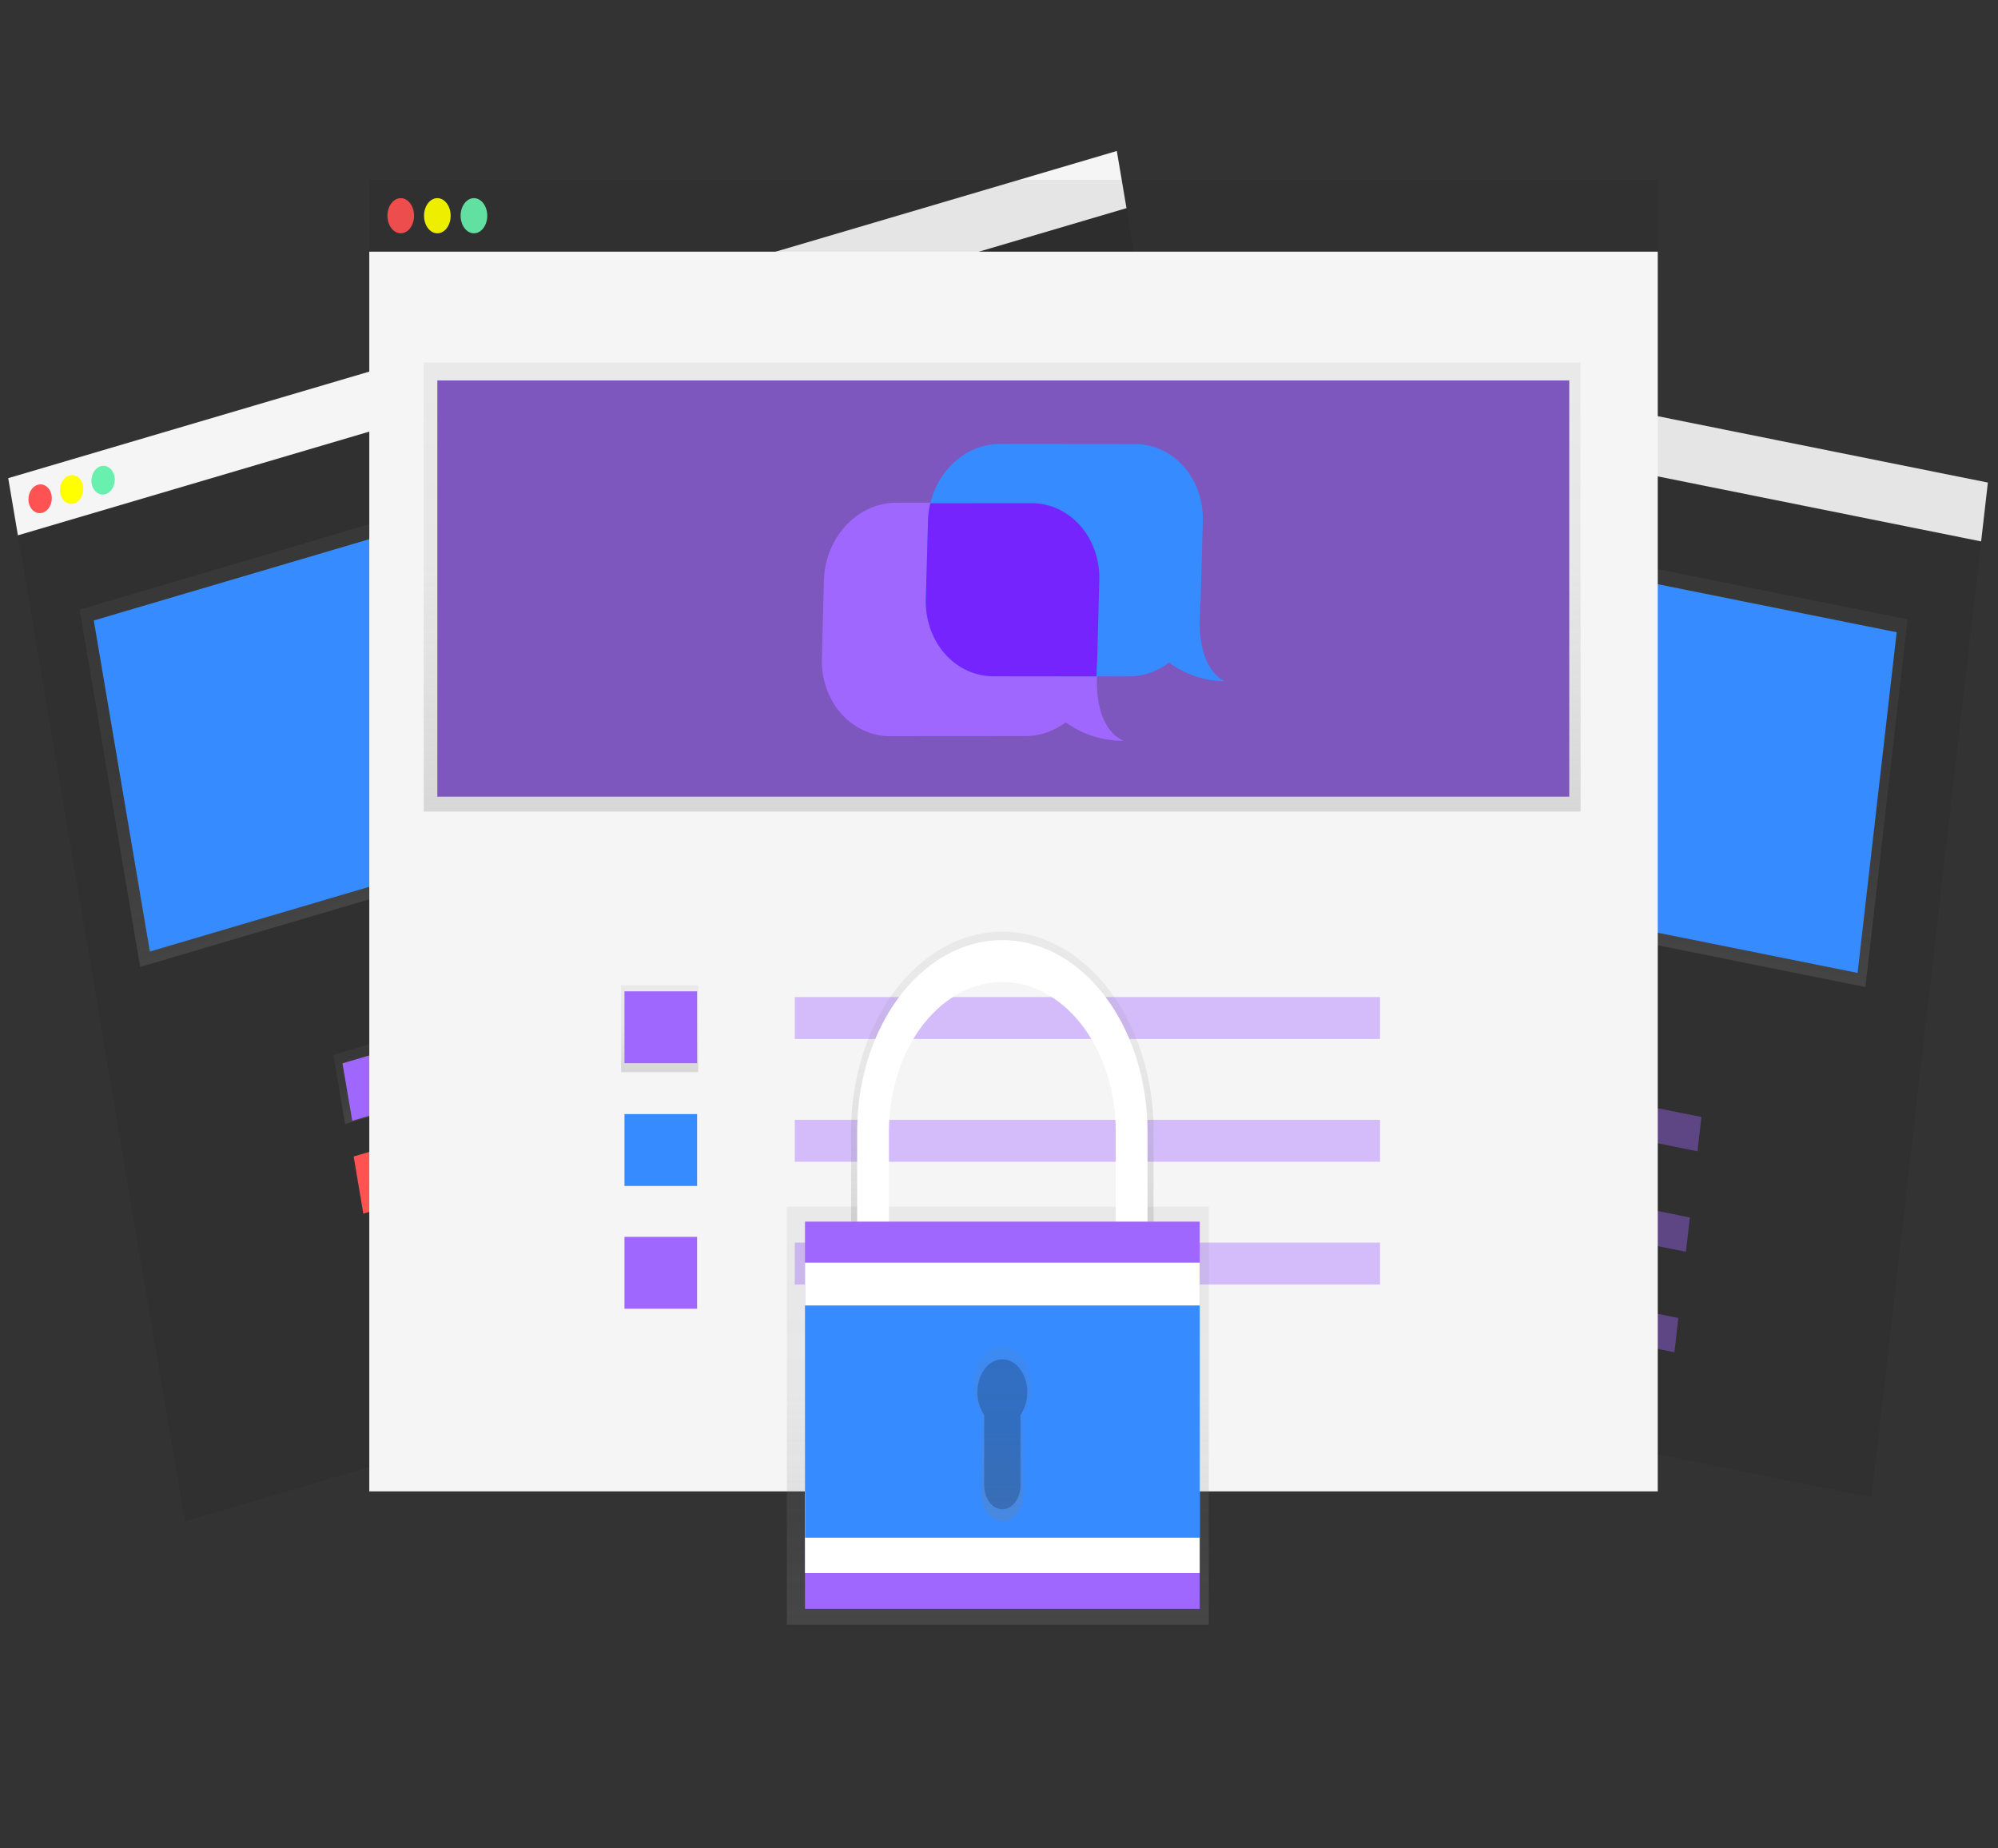 <?xml version="1.0" encoding="UTF-8" standalone="no"?>
<svg
   xmlns:dc="http://purl.org/dc/elements/1.1/"
   xmlns:cc="http://creativecommons.org/ns#"
   xmlns:rdf="http://www.w3.org/1999/02/22-rdf-syntax-ns#"
   xmlns:svg="http://www.w3.org/2000/svg"
   xmlns="http://www.w3.org/2000/svg"
   xmlns:xlink="http://www.w3.org/1999/xlink"
   xmlns:sodipodi="http://sodipodi.sourceforge.net/DTD/sodipodi-0.dtd"
   xmlns:inkscape="http://www.inkscape.org/namespaces/inkscape"
   id="ffa0e257-4b46-4632-a8d6-93195cbf254d"
   data-name="Layer 1"
   width="813mm"
   height="752mm"
   viewBox="0 0 3072.756 2842.205"
   version="1.1"
   sodipodi:docname="feeds-private.svg"
   inkscape:version="0.92.4 (5da689c313, 2019-01-14)">
  <rect x="0" y="0" width="3072.756" height="2842.205" fill="#333333" stroke="none"/>
  <sodipodi:namedview
     pagecolor="#ffffff"
     bordercolor="#666666"
     borderopacity="1"
     objecttolerance="10"
     gridtolerance="10"
     guidetolerance="10"
     inkscape:pageopacity="0"
     inkscape:pageshadow="2"
     inkscape:window-width="1920"
     inkscape:window-height="1017"
     id="namedview687"
     showgrid="false"
     inkscape:zoom="0.31707753"
     inkscape:cx="1444.3998"
     inkscape:cy="1410.2483"
     inkscape:window-x="-8"
     inkscape:window-y="-8"
     inkscape:window-maximized="1"
     inkscape:current-layer="ffa0e257-4b46-4632-a8d6-93195cbf254d"
     units="mm"
     width="813mm" />
  <defs
     id="defs576">
    <linearGradient
       id="74471b12-b6be-488b-b2aa-2815e91483d9"
       x1="790.94"
       y1="640.76"
       x2="790.94"
       y2="264.76"
       gradientTransform="rotate(90,783.095,446.895)"
       gradientUnits="userSpaceOnUse">
      <stop
         offset="0"
         stop-color="gray"
         stop-opacity="0.25"
         id="stop558" />
      <stop
         offset="0.54"
         stop-color="gray"
         stop-opacity="0.12"
         id="stop560" />
      <stop
         offset="1"
         stop-color="gray"
         stop-opacity="0.1"
         id="stop562" />
    </linearGradient>
    <linearGradient
       id="f5c756da-9879-448e-9194-9478f83d355f"
       x1="785.97"
       y1="446.14"
       x2="785.97"
       y2="321.91"
       gradientTransform="matrix(-1.4269282e-8,3.518,-4.583,0,1118.122,-472.557)"
       xlink:href="#74471b12-b6be-488b-b2aa-2815e91483d9" />
    <linearGradient
       id="5c9be04e-db0f-4829-87c1-2cfa193e30b8"
       x1="660.92"
       y1="518.19"
       x2="660.92"
       y2="494.17"
       gradientTransform="matrix(-1.4269282e-8,3.518,-4.583,0,1125.292,-508.723)"
       xlink:href="#74471b12-b6be-488b-b2aa-2815e91483d9" />
    <linearGradient
       id="b92f3a53-b4d2-4abd-916c-aeb632188996"
       x1="433.66"
       y1="605.23"
       x2="433.66"
       y2="235.23"
       gradientTransform="matrix(3.461,-2.3887332e-8,0,4.431,-724.45,-216.073)"
       xlink:href="#74471b12-b6be-488b-b2aa-2815e91483d9" />
    <linearGradient
       id="44577794-7f8e-40ae-89fc-019e5bfac17e"
       x1="428.36"
       y1="413.71"
       x2="428.36"
       y2="291.46"
       gradientTransform="matrix(3.55,-1.5255088e-8,6.2027944e-8,4.558,-758.411,-387.955)"
       xlink:href="#74471b12-b6be-488b-b2aa-2815e91483d9" />
    <linearGradient
       id="666bb7d3-84d0-4835-ad07-c313c2384f21"
       x1="295.22"
       y1="484.61"
       x2="295.22"
       y2="460.98"
       gradientTransform="matrix(3.55,-1.5255088e-8,6.2027944e-8,4.558,-758.392,-387.949)"
       xlink:href="#74471b12-b6be-488b-b2aa-2815e91483d9" />
    <linearGradient
       id="59939605-05af-4a9a-9980-f700897f3f8b"
       x1="455.07"
       y1="464.48"
       x2="455.07"
       y2="10.48"
       xlink:href="#74471b12-b6be-488b-b2aa-2815e91483d9"
       gradientTransform="matrix(3.402,0,0,4.477,16.579,340.742)" />
    <linearGradient
       id="6c0ba2ee-2d81-48f4-b4cf-f21b525fcc13"
       x1="449.07"
       y1="229.48"
       x2="449.07"
       y2="79.48"
       xlink:href="#74471b12-b6be-488b-b2aa-2815e91483d9"
       gradientTransform="matrix(3.489,0,0,4.605,-25.364,191.378)" />
    <linearGradient
       id="45b0c09d-2995-447e-8cb2-7f6b59b5e20c"
       x1="298.07"
       y1="316.48"
       x2="298.07"
       y2="287.48"
       xlink:href="#74471b12-b6be-488b-b2aa-2815e91483d9"
       gradientTransform="matrix(3.489,0,0,4.605,-25.364,191.378)" />
    <linearGradient
       id="e5b0a96a-81f6-4370-afe3-5a7d6a35b55e"
       x1="457.07"
       y1="517.48"
       x2="457.07"
       y2="364.48"
       xlink:href="#74471b12-b6be-488b-b2aa-2815e91483d9"
       gradientTransform="matrix(3.489,0,0,4.202,-59.986,324.014)" />
    <linearGradient
       id="a1850e5a-cf77-4889-926a-0125112ab273"
       x1="611.23"
       y1="564.74"
       x2="611.23"
       y2="464.74"
       xlink:href="#74471b12-b6be-488b-b2aa-2815e91483d9"
       gradientTransform="matrix(3.489,0,0,4.605,-590.808,-703.514)" />
    <linearGradient
       id="66998849-614e-4d8a-b9ff-f14bbc588ed8"
       x1="611.23"
       y1="660.74"
       x2="611.23"
       y2="602.74"
       xlink:href="#74471b12-b6be-488b-b2aa-2815e91483d9"
       gradientTransform="matrix(3.489,0,0,4.605,-590.808,-703.514)" />
  </defs>
  <title
     id="title578">safe</title>
  <rect
     x="-216.604"
     y="1479.428"
     width="91.1"
     height="1654.751"
     transform="matrix(0.114,-0.993,0.98,0.197,0,0)"
     id="rect580"
     style="fill:#f5f5f5;stroke-width:4.015" />
  <rect
     x="-111.115"
     y="713.831"
     width="1777.809"
     height="89.15"
     transform="matrix(0.959,-0.283,0.167,0.986,0,0)"
     id="rect610"
     style="fill:#f5f5f5;stroke-width:4.022" />
  <rect
     x="-1696.707"
     y="1479.428"
     width="1571.204"
     height="1654.751"
     transform="matrix(0.114,-0.993,0.98,0.197,0,0)"
     id="rect584"
     style="fill:#000000;fill-opacity:0.067;stroke-width:4.015" />
  <ellipse
     cx="-171.047"
     cy="1519.83"
     transform="matrix(0.114,-0.993,0.98,0.197,0,0)"
     id="circle586"
     style="fill:#ff5252;stroke-width:4.015"
     rx="22.271"
     ry="17.096" />
  <ellipse
     cx="-171.021"
     cy="1566.835"
     transform="matrix(0.114,-0.993,0.98,0.197,0,0)"
     id="circle588"
     style="fill:#ffff00;stroke-width:4.015"
     rx="22.271"
     ry="17.096" />
  <ellipse
     cx="-171.041"
     cy="1613.845"
     transform="matrix(0.114,-0.993,0.98,0.197,0,0)"
     id="circle590"
     style="fill:#69f0ae;stroke-width:4.015"
     rx="22.271"
     ry="17.096" />
  <rect
     x="-926.317"
     y="1549.334"
     width="569.285"
     height="1485.796"
     transform="matrix(0.114,-0.993,0.98,0.197,0,0)"
     id="rect592"
     style="fill:url(#f5c756da-9879-448e-9194-9478f83d355f);stroke-width:4.015" />
  <rect
     x="1566.904"
     y="379.785"
     width="1453.75"
     height="527.538"
     transform="matrix(0.98,0.197,-0.114,0.993,0,0)"
     id="rect594"
     style="fill:#368bff;fill-opacity:1;stroke-width:4.015" />
  <rect
     x="-1249.317"
     y="1766.651"
     width="110.072"
     height="99.058"
     transform="matrix(0.114,-0.993,0.98,0.197,0,0)"
     id="rect596"
     style="fill:url(#5c9be04e-db0f-4829-87c1-2cfa193e30b8);stroke-width:4.015" />
  <rect
     x="1771.123"
     y="1146.831"
     width="93.218"
     height="91.1"
     transform="matrix(0.98,0.197,-0.114,0.993,0,0)"
     id="rect598"
     style="fill:#a067ff;stroke-width:4.015" />
  <rect
     x="1771.075"
     y="1302.447"
     width="93.218"
     height="91.1"
     transform="matrix(0.98,0.197,-0.114,0.993,0,0)"
     id="rect600"
     style="fill:#ff5252;stroke-width:4.015" />
  <rect
     x="1771.096"
     y="1458.058"
     width="93.218"
     height="91.1"
     transform="matrix(0.98,0.197,-0.114,0.993,0,0)"
     id="rect602"
     style="fill:#ff9800;stroke-width:4.015" />
  <rect
     x="2054.874"
     y="1172.946"
     width="751.622"
     height="53.111"
     transform="matrix(0.98,0.197,-0.114,0.993,0,0)"
     id="rect604"
     style="opacity:0.4;fill:#a067ff;stroke-width:4.015" />
  <rect
     x="2054.861"
     y="1328.562"
     width="751.622"
     height="53.111"
     transform="matrix(0.98,0.197,-0.114,0.993,0,0)"
     id="rect606"
     style="opacity:0.4;fill:#a067ff;stroke-width:4.015" />
  <rect
     x="2054.883"
     y="1484.171"
     width="751.622"
     height="53.111"
     transform="matrix(0.98,0.197,-0.114,0.993,0,0)"
     id="rect608"
     style="opacity:0.4;fill:#a067ff;stroke-width:4.015" />
  <rect
     x="-111.135"
     y="803.026"
     width="1777.809"
     height="1537.795"
     transform="matrix(0.959,-0.283,0.167,0.986,0,0)"
     id="rect614"
     style="fill:#000000;fill-opacity:0.067;stroke-width:4.022" />
  <ellipse
     cx="-67.713"
     cy="758.397"
     rx="18.352"
     ry="21.786"
     transform="matrix(0.959,-0.283,0.167,0.986,0,0)"
     id="ellipse616"
     style="fill:#ff5252;stroke-width:4.022" />
  <ellipse
     cx="-17.201"
     cy="758.438"
     rx="18.352"
     ry="21.786"
     transform="matrix(0.959,-0.283,0.167,0.986,0,0)"
     id="ellipse618"
     style="fill:#ffff00;stroke-width:4.022" />
  <ellipse
     cx="33.282"
     cy="758.434"
     rx="18.352"
     ry="21.786"
     transform="matrix(0.959,-0.283,0.167,0.986,0,0)"
     id="ellipse620"
     style="fill:#69f0ae;stroke-width:4.022" />
  <rect
     x="-36.021"
     y="940.455"
     width="1596.28"
     height="557.189"
     transform="matrix(0.959,-0.283,0.167,0.986,0,0)"
     id="rect622"
     style="fill:url(#44577794-7f8e-40ae-89fc-019e5bfac17e);stroke-width:4.022" />
  <rect
     x="-17.225"
     y="962.724"
     width="1561.848"
     height="516.305"
     transform="matrix(0.959,-0.283,0.167,0.986,0,0)"
     id="rect624"
     style="fill:#368bff;fill-opacity:1;stroke-width:4.022" />
  <rect
     x="236.328"
     y="1713.051"
     width="106.419"
     height="107.7"
     transform="matrix(0.959,-0.283,0.167,0.986,0,0)"
     id="rect626"
     style="fill:url(#666bb7d3-84d0-4835-ad07-c313c2384f21);stroke-width:4.022" />
  <rect
     x="246.255"
     y="1729.292"
     width="100.625"
     height="89.534"
     transform="matrix(0.959,-0.284,0.168,0.986,0,0)"
     id="rect628"
     style="fill:#a067ff;stroke-width:4.04" />
  <rect
     x="241.021"
     y="1872.771"
     width="100.171"
     height="89.15"
     transform="matrix(0.959,-0.283,0.167,0.986,0,0)"
     id="rect630"
     style="fill:#ff5252;stroke-width:4.022" />
  <rect
     x="246.505"
     y="2035.107"
     width="100.625"
     height="89.534"
     transform="matrix(0.959,-0.284,0.168,0.986,0,0)"
     id="rect632"
     style="fill:#ff9800;stroke-width:4.04" />
  <rect
     x="507.051"
     y="1739.025"
     width="807.511"
     height="52.004"
     transform="matrix(0.959,-0.283,0.167,0.986,0,0)"
     id="rect634"
     style="opacity:0.4;fill:#a067ff;stroke-width:4.022" />
  <rect
     x="507.044"
     y="1891.341"
     width="807.511"
     height="52.004"
     transform="matrix(0.959,-0.283,0.167,0.986,0,0)"
     id="rect636"
     style="opacity:0.4;fill:#a067ff;stroke-width:4.022" />
  <rect
     x="507.044"
     y="2043.611"
     width="807.511"
     height="52.004"
     transform="matrix(0.959,-0.283,0.167,0.986,0,0)"
     id="rect638"
     style="opacity:0.4;fill:#a067ff;stroke-width:4.022" />
  <rect
     x="567.938"
     y="386.985"
     width="1981.514"
     height="1906.343"
     id="rect644"
     style="fill:#f5f5f5;fill-opacity:1;stroke-width:4.008" />
  <ellipse
     cx="616.325"
     cy="331.729"
     id="circle646"
     style="fill:#ff5252;stroke-width:4.008"
     rx="20.478"
     ry="27.03" />
  <ellipse
     cx="672.596"
     cy="331.729"
     id="circle648"
     style="fill:#ffff00;stroke-width:4.008"
     rx="20.478"
     ry="27.03" />
  <ellipse
     cx="728.867"
     cy="331.729"
     id="circle650"
     style="fill:#69f0ae;stroke-width:4.008"
     rx="20.478"
     ry="27.03" />
  <rect
     x="651.664"
     y="557.359"
     width="1779.177"
     height="690.704"
     id="rect652"
     style="fill:url(#6c0ba2ee-2d81-48f4-b4cf-f21b525fcc13);stroke-width:4.008" />
  <rect
     x="672.596"
     y="584.987"
     width="1740.802"
     height="640.052"
     id="rect654"
     style="fill:#7d56be;fill-opacity:1;stroke-width:4.008" />
  <rect
     x="955.171"
     y="1515.137"
     width="118.612"
     height="133.536"
     id="rect656"
     style="fill:url(#45b0c09d-2995-447e-8cb2-7f6b59b5e20c);stroke-width:4.008" />
  <rect
     x="960.404"
     y="1524.344"
     width="111.635"
     height="110.513"
     id="rect658"
     style="fill:#a067ff;stroke-width:4.008" />
  <rect
     x="960.404"
     y="1713.137"
     width="111.635"
     height="110.513"
     id="rect660"
     style="fill:#368bff;fill-opacity:1;stroke-width:4.008" />
  <rect
     x="960.404"
     y="1901.93"
     width="111.635"
     height="110.513"
     id="rect662"
     style="fill:#a067ff;fill-opacity:1;stroke-width:4.008" />
  <rect
     x="1222.312"
     y="1533.169"
     width="900.054"
     height="64.466"
     id="rect664"
     style="opacity:0.4;fill:#a067ff;stroke-width:4.008" />
  <rect
     x="1222.312"
     y="1721.962"
     width="900.054"
     height="64.466"
     id="rect666"
     style="opacity:0.4;fill:#a067ff;stroke-width:4.008" />
  <rect
     x="1222.312"
     y="1910.753"
     width="900.054"
     height="64.466"
     id="rect668"
     style="opacity:0.4;fill:#a067ff;stroke-width:4.008" />
  <rect
     x="1210.102"
     y="1855.499"
     width="648.876"
     height="642.88"
     id="rect670"
     style="fill:url(#e5b0a96a-81f6-4370-afe3-5a7d6a35b55e);stroke-width:3.829" />
  <path
     d="m 1359.832,1743.466 a 181.703,239.835 0 0 1 363.406,0 v 153.474 h 50.864 v -153.474 a 232.584,306.995 0 1 0 -465.132,0 v 153.474 h 50.863 z"
     id="path672"
     style="fill:url(#a1850e5a-cf77-4889-926a-0125112ab273);stroke-width:4.008"
     inkscape:connector-curvature="0" />
  <path
     d="m 1367.088,1740.381 a 174.429,230.235 0 0 1 348.858,0 v 147.35 h 48.84 v -147.35 a 223.269,294.7 0 0 0 -446.538,0 v 147.35 h 48.84 z"
     id="path674"
     inkscape:connector-curvature="0"
     style="fill:#ffffff;stroke-width:4.008" />
  <rect
     x="1238.011"
     y="1878.521"
     width="607.013"
     height="595.473"
     id="rect676"
     style="fill:#a067ff;stroke-width:3.825" />
  <rect
     x="1238.011"
     y="1941.597"
     width="607.013"
     height="477.247"
     id="rect678"
     style="fill:#ffffff;stroke-width:3.424" />
  <rect
     x="1238.011"
     y="2007.453"
     width="607.013"
     height="357.075"
     id="rect680"
     style="fill:#368bff;fill-opacity:1;stroke-width:3.806" />
  <path
     d="m 1586.066,2130.675 a 44.514,58.756 0 1 0 -76.749,40.245 v 125.339 a 32.374,42.732 0 0 0 64.748,0 v -125.339 a 44.305,58.48 0 0 0 12,-40.245 z"
     id="path682"
     style="fill:url(#66998849-614e-4d8a-b9ff-f14bbc588ed8);stroke-width:4.008"
     inkscape:connector-curvature="0" />
  <path
     d="m 1579.892,2140.989 a 38.374,50.652 0 1 0 -66.283,34.673 v 108.072 a 27.909,36.838 0 1 0 55.817,0 v -108.072 a 38.374,50.652 0 0 0 10.466,-34.673 z"
     id="path684"
     inkscape:connector-curvature="0"
     style="opacity:0.2;stroke-width:4.008" />
  <g
     id="g113-8"
     transform="matrix(2.107,0.002,-0.064,2.326,1275.553,586.625)">
    <path
       style="opacity:0;fill:#e5e5e5"
       transform="translate(2.027)"
       data-name="Path 21609"
       d="m 138.587,0 h 5.04 a 138.589,138.589 0 0 1 0,277.178 h -5.04 A 138.589,138.589 0 0 1 138.587,0 Z"
       id="prefix__Path_21609-7"
       inkscape:connector-curvature="0" />
    <g
       transform="translate(0,41.183)"
       data-name="Group 13193"
       id="prefix__Group_13193-9">
      <path
         style="fill:#a067ff"
         transform="translate(-1659.005,-8139.413)"
         data-name="Path 21689"
         d="m 1878.7,8334.516 c -11.517,-5.68 -18.407,-20.5 -18.437,-39.648 l -0.016,-9.121 c 0.138,-1.547 0.205,-3.094 0.2,-4.6 l -0.076,-51.777 a 51.348,51.348 0 0 0 -51.287,-51.211 H 1809 l -98.785,0.152 A 51.347,51.347 0 0 0 1659,8229.676 l 0.076,51.777 a 51.34,51.34 0 0 0 51.288,51.2 h 0.08 l 98.783,-0.148 a 50.751,50.751 0 0 0 29.071,-9.113 77.66,77.66 0 0 0 40.151,12.137 l 2.344,0.039 z"
         id="prefix__Path_21689-6"
         inkscape:connector-curvature="0" />
      <path
         style="fill:#368bff"
         transform="translate(-1682.951,-8127)"
         data-name="Path 21690"
         d="m 1976.688,8283.426 c -11.64,-5.773 -18.587,-20.73 -18.587,-40.016 v -9.164 c 0.133,-1.5 0.2,-3.031 0.2,-4.562 v -51.77 A 50.966,50.966 0 0 0 1907.4,8127 h -98.786 a 50.966,50.966 0 0 0 -50.908,50.914 v 51.77 a 50.973,50.973 0 0 0 50.908,50.914 h 98.786 a 50.667,50.667 0 0 0 29.075,-9.145 77.105,77.105 0 0 0 40.146,12.25 l 0.656,0.02 z"
         id="prefix__Path_21690-5"
         inkscape:connector-curvature="0" />
      <path
         style="fill:#7624fe"
         transform="translate(-1682.951,-8139.535)"
         data-name="Path 21691"
         d="m 1883.936,8229.5 a 50.967,50.967 0 0 0 -50.985,-50.836 l -23.747,0.039 -50.134,0.078 a 50.824,50.824 0 0 0 -1.366,11.672 v 51.77 a 50.964,50.964 0 0 0 50.908,50.906 h 75.213 l -0.013,-7.285 c 0.133,-1.5 0.2,-3.02 0.2,-4.574 z"
         id="prefix__Path_21691-3"
         inkscape:connector-curvature="0" />
    </g>
  </g>
  <rect
     x="567.938"
     y="276.473"
     width="1981.514"
     height="110.513"
     id="rect640"
     style="fill:#000000;fill-opacity:0.067;stroke-width:4.008" />
</svg>
